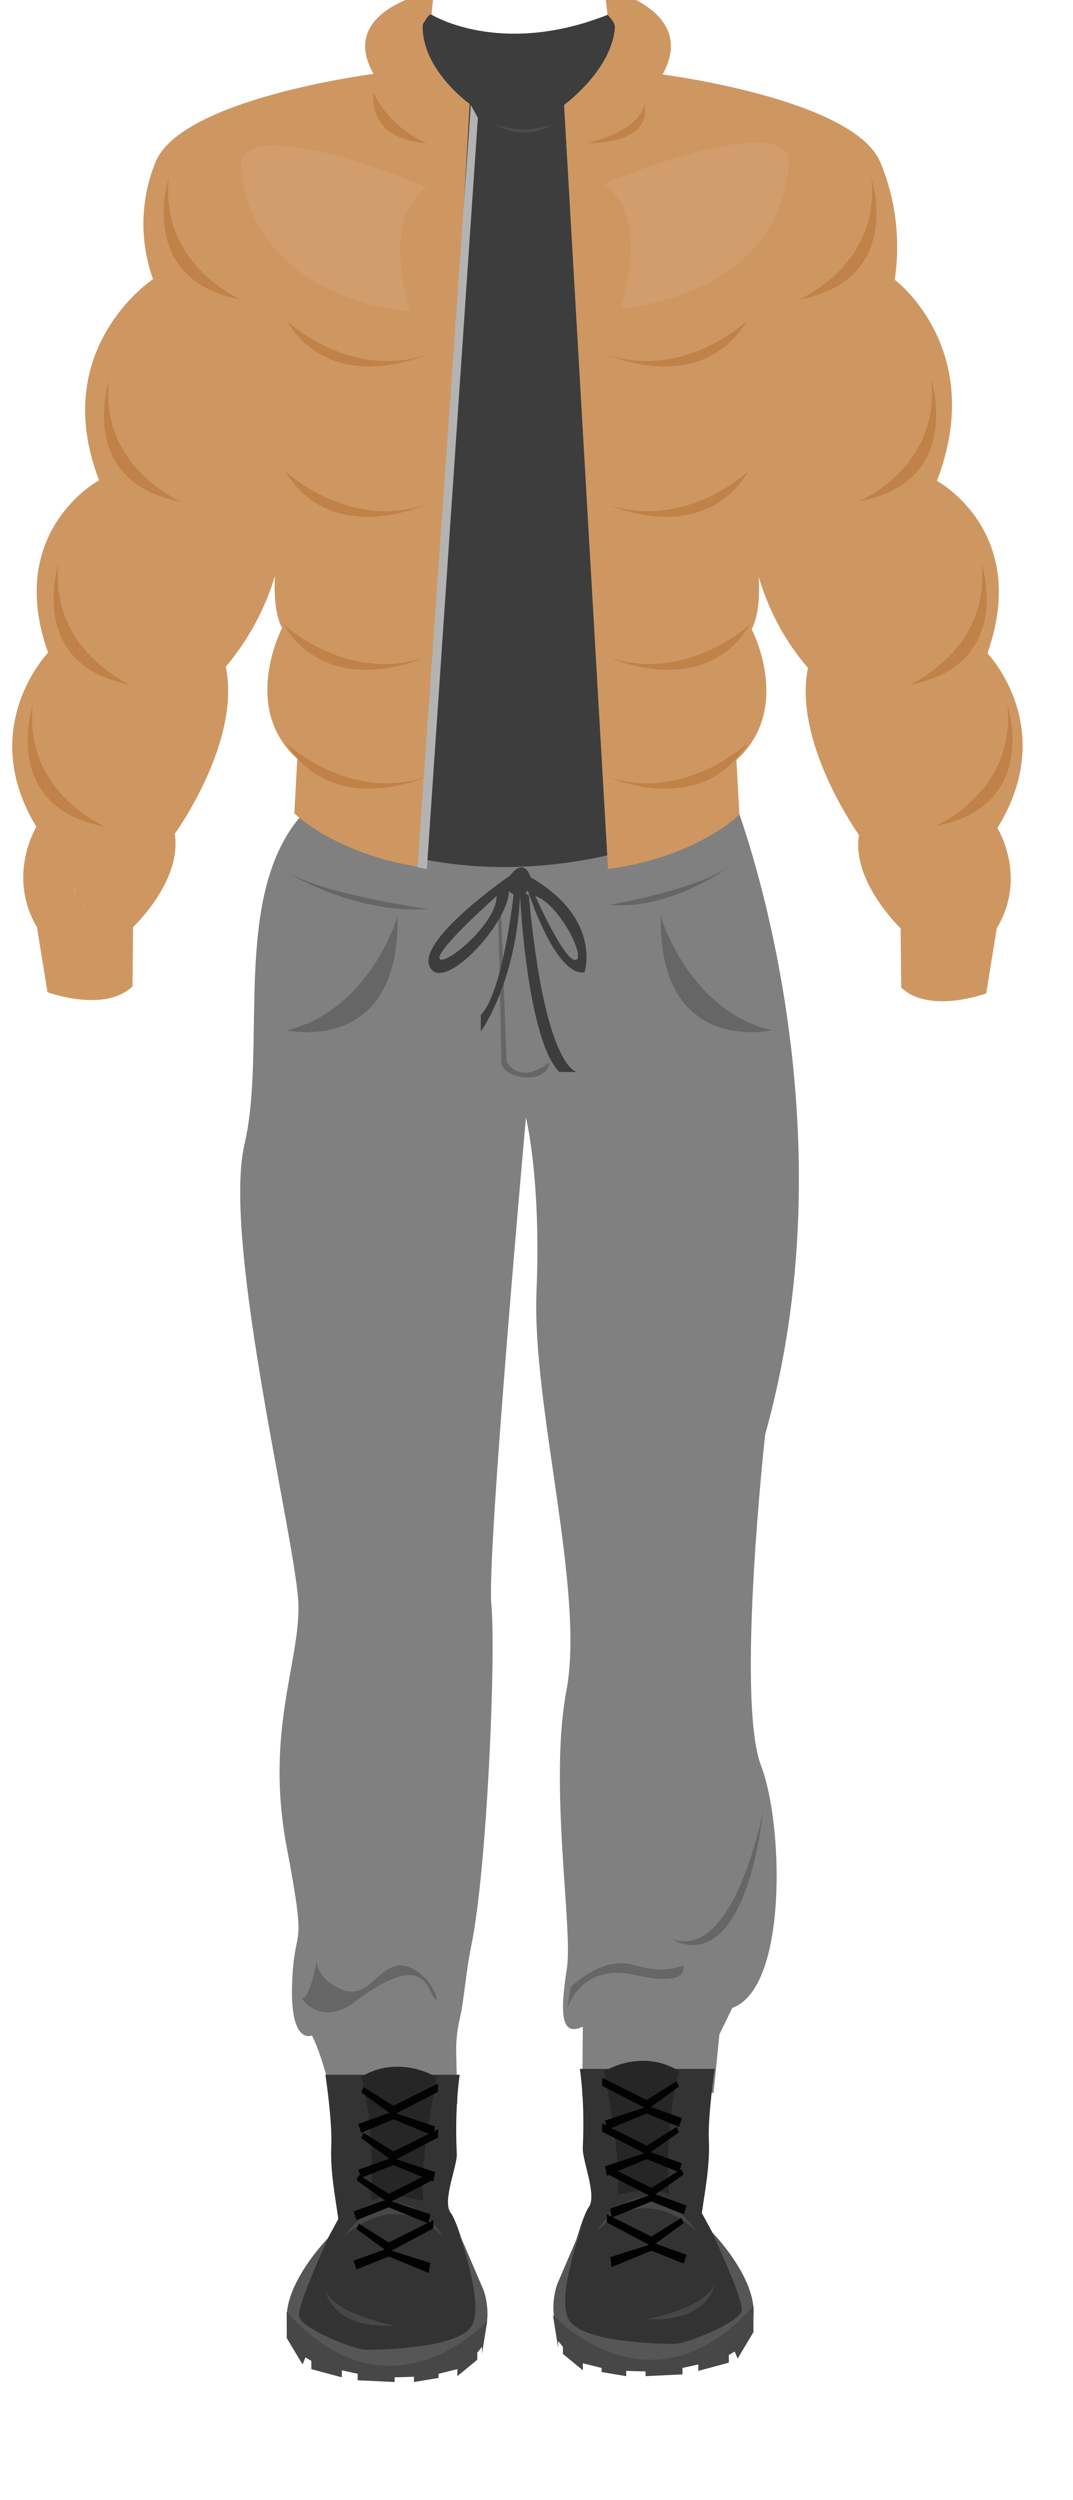 <?xml version="1.0" encoding="utf-8"?>
<!-- Generator: Adobe Illustrator 22.1.0, SVG Export Plug-In . SVG Version: 6.00 Build 0)  -->
<svg version="1.1" id="Layer_1" xmlns="http://www.w3.org/2000/svg" xmlns:xlink="http://www.w3.org/1999/xlink" x="0px" y="0px"
	 viewBox="0 0 183 426.3" style="enable-background:new 0 0 183 426.3;" xml:space="preserve">
<style type="text/css">
	.st0{fill:none;}
	.st1{fill:#808080;}
	.st2{fill:#666666;}
	.st3{fill:#3D3D3D;}
	.st4{fill:#CE9761;}
	.st5{fill:#C18249;}
	.st6{fill:#B3B3B3;}
	.st7{fill:#4C4C4C;}
	.st8{fill:#D19D6D;}
	.st9{fill:#333333;}
	.st10{fill:#565656;}
	.st11{fill:#474747;}
	.st12{fill:#262626;}
	.st13{fill:#020202;}
</style>
<title>sncb</title>
<g id="Layer_2_1_">
	<g id="sncb">
		<g id="sncb-2">
			<rect y="11.3" class="st0" width="183" height="415"/>
			<g id="sncbpants">
				<g id="rcbpants">
					<g id="ccbpants">
						<path class="st1" d="M51.8,138.6c0,0,33.3,21.3,73.7-1.4c0,0,20.4,52.6,5,107.4c0,0-5,45.3-0.7,56.5
							c3.8,9.8,4.6,37.9-4.9,41.3c0,0-1.7,3.5-2.2,4.5l-1,10c0,0-16.3-0.6-22.4,0.6l0.1-11.9c-3.8,1.8-3.9-2.3-2.7-10.1
							c1-6.8-3.1-31.3-0.1-47.2c3.2-16.9-5.9-48.6-5.1-68s-1.8-29.7-1.8-29.7s-6.7,74.5-5.9,83s-0.7,44.8-3.4,58.1
							c-1,4.8-1.2,9.2-2,12.6c-0.4,1.7-0.6,3.5-0.6,5.3l0.2,9.2H56.8c0,0-1.4-7.3-3.6-11.7c0,0-3.6,1.7-3.4-8.2
							c0.3-11.8,2.8-4.4-0.9-23.9s2.2-31.4,2-41.3c-0.2-9.9-13.1-61.9-9.2-78.6S39.3,152.2,51.8,138.6z"/>
						<path class="st2" d="M67.8,156.3c0,0-4.7,16-18.9,19.4C48.9,175.7,68.2,180.1,67.8,156.3z"/>
						<path class="st2" d="M112.7,156.3c0,0,4.7,16,18.9,19.4C131.6,175.7,112.3,180.1,112.7,156.3z"/>
						<path class="st2" d="M51.5,340.8c0,0,3.2,5,9.1,0.5c11.9-9,12.3-1.9,13.5-0.5c1.2,1.4-0.5-4.3-4.8-5.5
							c-4.3-1.2-6.1,5.6-10.6,4.1c-4.5-1.5-4.7-4.9-4.7-4.9S52.9,340.7,51.5,340.8z"/>
						<path class="st2" d="M96.7,342.7c0,0,2.1-8.1,11.7-5.9s8.1-1.7,8.1-1.7s-2.8,1.7-8.3,0c-5.5-1.7-10.9,3.8-10.9,3.8L96.7,342.7
							"/>
						<path class="st2" d="M130.2,308.6c0,0-4.9,26.1-15.7,22C114.5,330.6,126.3,339.1,130.2,308.6"/>
					</g>
					<path class="st2" d="M84.9,153.6c0,0,0.6,24.6,0.6,27.5s7.9,4.1,8.2,0c0,0-4.5,4.1-7.3,0l-1-27.3L84.9,153.6z"/>
				</g>
				<path class="st3" d="M90.5,149.6c0,0-1-3.6-3.5-0.3c0,0-16,11-13.7,15.6c2.3,4.6,13.5-7.5,13.5-13c0.2,0.3,0.5,0.5,0.8,0.6
					c-0.5,4.4-2.3,17.1-5.6,20.6v2.8c0,0,6-8.2,6.7-23.2l0,0c0,0.8,1.3,24.8,6.7,30.1h3c0,0-5.5-0.4-8.2-30.1l-0.6-0.4
					c0.2-0.1,0.3-0.3,0.4-0.5c0,0,4.7,14.8,9.7,14C99.6,166,102.9,156.8,90.5,149.6z M75,163.5c-0.9-1.3,9.7-10.7,9.7-10.7
					C84.7,157.6,75.8,164.8,75,163.5z M98.2,163.7c-1.9,0.4-6.9-10.9-6.9-10.9C95.3,154.1,100,163.3,98.2,163.7L98.2,163.7z"/>
				<path class="st2" d="M47.4,147.9c0,0,12.4,8.1,25.6,7.1C73,155,54.2,152.5,47.4,147.9z"/>
				<path class="st2" d="M125.2,147.2c0,0-10.3,8.1-21.3,7.1C103.9,154.3,119.5,151.7,125.2,147.2z"/>
			</g>
			<g id="sncbshirt">
				<path class="st3" d="M73.6,2.5c0,0,11.7,7.3,30.1,0c0,0,1.7-0.1,1.6,7.3l33.5,12.6L122,97.2l-3.3,43.6c0,0-31.8,16.2-64.6-0.5
					l1.8-44.2L43.2,20.4L70,10.2C70,10.2,71.7,1.6,73.6,2.5z"/>
				<path class="st4" d="M72.1,4.2c1.2-2.2,1.5-1.7,1.5-1.7l0.4-4c0,0-16.6,3-10.3,14.1c0,0-32.9,4.2-37.2,15.1
					c-2.6,6.4-2.7,13.5-0.4,19.9c0,0-17.9,11.8-9.2,34.3c0,0-16.1,8.6-8.7,29.4c0,0-12.3,12.7-2,29.7c0,0-5.1,8.3,0.1,17.1l1.8,11.1
					c0,0,9.7,3.6,14.5-1l0.1-10.1c0,0,8.4-7.9,7.1-15.9c0,0,11.4-15.7,8.7-28.5c3.8-4.5,6.7-9.8,8.4-15.5c-0.2,3.5,0.1,6.8,1.2,8.9
					c0,0-7.1,13.6,2.6,22.3l-0.5,9.3c0,0,7.2,7.2,22.4,9.3l7.5-130.3C80.3,17.9,71.8,11.9,72.1,4.2z M9.4,146.2l-1.2-1.9L9.4,146.2z
					 M13,152.2l-0.5-0.8C12.7,151.7,12.9,151.9,13,152.2L13,152.2z M11.4,149.5l-0.8-1.3L11.4,149.5z M16,157.1l0.2,0.3L16,157.1z
					 M13.8,153.5c0.3,0.5,0.6,0.9,0.8,1.3L13.8,153.5z M14.9,155.2l0.6,0.9L14.9,155.2z M15.6,156.5l0.1,0.2L15.6,156.5z M16.6,158
					L16.6,158z M16.4,157.7l0.1,0.2L16.4,157.7z"/>
				<path class="st4" d="M168.4,111.4c7.4-20.8-8.6-29.4-8.6-29.4c8.6-22.5-7.2-34.3-7.2-34.3c1-6.7,0.2-13.6-2.4-19.9
					c-4.3-10.9-37.2-15.1-37.2-15.1C119.2,1.5,103.1-2,103.1-2l0.5,4.5c0.5,0.5,0.9,1.1,1.3,1.7c-0.2,7.5-8.7,13.7-8.7,13.7
					l7.5,130.3c15.3-2.1,22.4-9.3,22.4-9.3l-0.5-9.3c9.7-8.8,2.6-22.3,2.6-22.3c1.1-2.1,1.4-5.4,1.2-8.9c1.7,5.7,4.5,11,8.4,15.5
					c-2.6,12.7,8.7,28.5,8.7,28.5c-1.3,7.9,7.1,15.9,7.1,15.9l0.1,10.1c4.8,4.6,14.5,1,14.5,1l1.8-11.1c5.3-8.8,0.1-17.1,0.1-17.1
					C180.7,124.1,168.4,111.4,168.4,111.4z M160.4,157.3l0.1-0.2L160.4,157.3z M160.1,157.9l0.1-0.2L160.1,157.9z M162.6,153.7
					l-0.5,0.9L162.6,153.7z M161.6,155.4l-0.4,0.7L161.6,155.4z M160.9,156.6L160.9,156.6L160.9,156.6z M165.9,148.5l3.3-5.4
					L165.9,148.5z M164,151.6l1.3-2.2L164,151.6z"/>
				<path class="st5" d="M48.9,54.7c0,0,10.6,10.1,23.9,5.8C72.8,60.4,56.9,67.8,48.9,54.7z"/>
				<path class="st5" d="M48.6,80.3c0,0,10.6,10.1,23.9,5.8C72.5,86.1,56.5,93.4,48.6,80.3z"/>
				<path class="st5" d="M48.3,106.4c0,0,10.6,10,23.9,5.8C72.2,112.2,56.3,119.5,48.3,106.4z"/>
				<path class="st5" d="M48.8,126.7c0,0,10.6,10.1,23.9,5.8C72.7,132.4,56.8,139.8,48.8,126.7z"/>
				<path class="st5" d="M127.4,54.7c0,0-10.6,10.1-23.9,5.8C103.5,60.4,119.5,67.8,127.4,54.7z"/>
				<path class="st5" d="M127.7,80.3c0,0-10.6,10.1-23.9,5.8C103.9,86.1,119.8,93.4,127.7,80.3z"/>
				<path class="st5" d="M128,106.4c0,0-10.6,10-23.9,5.8C104.1,112.2,120.1,119.5,128,106.4z"/>
				<path class="st5" d="M127.5,126.7c0,0-10.6,10.1-23.9,5.8C103.6,132.4,119.6,139.8,127.5,126.7z"/>
				<path class="st5" d="M63.7,15.8c1.9,3.9,5.1,6.9,9.1,8.6C72.8,24.4,63,24.4,63.7,15.8z"/>
				<path class="st5" d="M100,24.4c0,0,8.6-1.6,9.9-6.5C109.9,17.9,111.9,24.4,100,24.4z"/>
				<path class="st5" d="M28.8,30.3c0,0-5.8,17.5,12.4,20.8C41.2,51.2,27.2,45.2,28.8,30.3z"/>
				<path class="st5" d="M18.6,64.8c0,0-5.8,17.5,12.4,20.8C31,85.6,16.9,79.7,18.6,64.8z"/>
				<path class="st5" d="M10,96c0,0-5.8,17.5,12.4,20.8C22.4,116.9,8.4,110.9,10,96z"/>
				<path class="st5" d="M5.6,120.2c0,0-5.8,17.5,12.4,20.8C18,141,4,135.1,5.6,120.2z"/>
				<path class="st5" d="M148.6,30.3c0,0,5.8,17.5-12.4,20.8C136.2,51.1,150.3,45.2,148.6,30.3z"/>
				<path class="st5" d="M158.8,64.7c0,0,5.8,17.5-12.4,20.8C146.4,85.6,160.5,79.6,158.8,64.7z"/>
				<path class="st5" d="M167.4,96c0,0,5.8,17.5-12.4,20.8C155,116.8,169,110.9,167.4,96z"/>
				<path class="st5" d="M171.8,120.1c0,0,5.8,17.5-12.4,20.8C159.4,141,173.4,135,171.8,120.1z"/>
				<polygon class="st6" points="80.3,17.9 71.2,147.9 72.8,148.2 81.5,20.1 				"/>
				<path class="st7" d="M84.2,21.1c0,0,5.2,3.4,10.1,0C91.1,22.4,87.5,22.4,84.2,21.1z"/>
				<path class="st8" d="M41.2,26.9c0,0-1.8,22.3,28.8,26.3c0,0-5.4-15.6,2.8-21.3C72.8,31.9,45.4,20.2,41.2,26.9z"/>
				<path class="st8" d="M134.5,26.4c0,0,1.8,22.3-28.7,26.3c0,0,5.4-15.6-2.8-21.3C102.9,31.4,130.3,19.7,134.5,26.4z"/>
			</g>
			<g id="SnowShoes">
				<path class="st9" d="M55.5,353.8c0,0,1.2,8,1,12.2s0.7,8.8,1.2,12.4c0,0-8.9,15.9-7.4,17.4s5.2,7.2,13,7.4s17.7-4.5,18.4-6.7
					s-3.2-17.1-4.8-19.1s1.2-8.2,1-10.2c-0.2-4.5-0.1-9,0.5-13.4H55.5z"/>
				<path class="st10" d="M56,381.6c0,0-19.7,20,6.5,22.8s20-13.8,20-13.8L78,380.1c0,0,4.8,12.8,2.4,16.6s-15.7,4-17.9,4
					S51.3,397,51,395S56,381.6,56,381.6"/>
				<path class="st11" d="M58.5,381.6c0,0,8.5-9.1,17.2,0C75.7,381.6,68.2,368.4,58.5,381.6z"/>
				<path class="st11" d="M48.9,394.2v4.5l2.7,4.5l0.5-1.2l1,0.6v1.4l5.2,1.4v-1.2l2.7,0.6v1.1l6.3,0.3v-0.8l3.3-0.1v0.9l4.2-0.7
					v-0.7L78,404v1.2l3.4-2.8v-1.2l0.8-1v1.2l0.9-5.6C83.1,395.8,66.5,414,48.9,394.2z"/>
				<path class="st12" d="M63.3,375.3c0,0,0.9-11.4-1.7-21.1l0,0c0,0,5.3-4,12.9,0l0,0c0,0-3.1,15.1-2.3,21.1
					C72.1,375.3,65.9,373.6,63.3,375.3z"/>
				<polygon class="st13" points="62,355.9 67.1,359.1 74.7,355.3 74.7,356.7 67.6,360.4 74.2,362.6 73.9,364.2 67.1,361.4 
					61.6,363.7 61.1,362.2 66.4,360.3 61.6,356.8 				"/>
				<polygon class="st13" points="62,363.7 67.1,366.9 74.7,363.1 74.7,364.5 67.6,368.2 74.2,370.4 73.9,372 67.1,369.2 
					61.6,371.4 61.1,370 66.4,368.1 61.6,364.6 				"/>
				<polygon class="st13" points="61.2,370.9 66.3,374.1 73.9,370.3 73.9,371.7 66.8,375.4 73.4,377.6 73.1,379.2 66.3,376.4 
					60.8,378.6 60.3,377.1 65.6,375.2 60.8,371.8 				"/>
				<polygon class="st13" points="61.2,379.2 66.3,382.4 73.9,378.6 73.9,380 66.8,383.8 73.4,385.9 73.1,387.6 66.3,384.8 
					60.8,387 60.3,385.5 65.6,383.6 60.8,380.1 				"/>
				<path class="st11" d="M55.5,390.6c0,0,0.9,6.5,11.6,6C67.1,396.5,57.2,394.7,55.5,390.6z"/>
				<path class="st9" d="M121.9,352.8c0,0-1.2,8-1,12.2s-0.7,8.8-1.2,12.4c0,0,8.9,15.9,7.4,17.4s-5.2,7.2-13,7.4
					s-17.7-4.5-18.4-6.7s3.2-17.1,4.7-19.1s-1.2-8.2-1-10.2c0.2-4.5,0.1-9-0.5-13.4H121.9z"/>
				<path class="st10" d="M121.4,380.6c0,0,19.7,20-6.4,22.8s-20-13.8-20-13.8l4.5-10.5c0,0-4.9,12.8-2.4,16.6s15.7,4,17.9,4
					s11.2-3.7,11.5-5.7S121.4,380.6,121.4,380.6"/>
				<path class="st11" d="M118.9,380.6c0,0-8.4-9.1-17.2,0C101.7,380.6,109.2,367.4,118.9,380.6z"/>
				<path class="st11" d="M128.5,393.2v4.5l-2.7,4.5l-0.5-1.2l-1,0.6v1.3l-5.2,1.4v-1.1l-2.7,0.6v1.1l-6.3,0.3v-0.8l-3.3-0.1v0.9
					l-4.2-0.7v-0.7l-3.2-0.8v1.2l-3.4-2.8v-1.2l-0.8-1v1.2l-0.9-5.6C94.3,394.7,110.9,413,128.5,393.2z"/>
				<path class="st12" d="M114.1,374.3c0,0-0.9-11.4,1.7-21.1l0,0c0,0-5.3-4-12.8,0l0,0c0,0,3.1,15.1,2.3,21.1
					C105.3,374.3,111.5,372.5,114.1,374.3z"/>
				<polygon class="st13" points="115.4,354.9 110.3,358.1 102.7,354.3 102.7,355.7 109.9,359.4 103.2,361.6 103.5,363.2 
					110.3,360.4 115.8,362.7 116.3,361.2 111,359.3 115.8,355.8 				"/>
				<polygon class="st13" points="115.4,362.7 110.3,365.9 102.7,362.1 102.7,363.5 109.9,367.2 103.2,369.4 103.5,371 110.3,368.2 
					115.8,370.4 116.3,368.9 111,367 115.8,363.6 				"/>
				<polygon class="st13" points="116.2,369.9 111.1,373.1 103.5,369.3 103.5,370.7 110.7,374.4 104.1,376.6 104.3,378.2 
					111.1,375.4 116.6,377.6 117.1,376.1 111.8,374.2 116.6,370.8 				"/>
				<polygon class="st13" points="116.2,378.2 111.1,381.4 103.5,377.6 103.5,379 110.7,382.8 104.1,384.9 104.3,386.6 111.1,383.8 
					116.6,386 117.1,384.5 111.8,382.6 116.6,379.1 				"/>
				<path class="st11" d="M121.9,389.5c0,0-0.9,6.5-11.6,6C110.3,395.5,120.2,393.7,121.9,389.5z"/>
			</g>
		</g>
	</g>
</g>
</svg>
